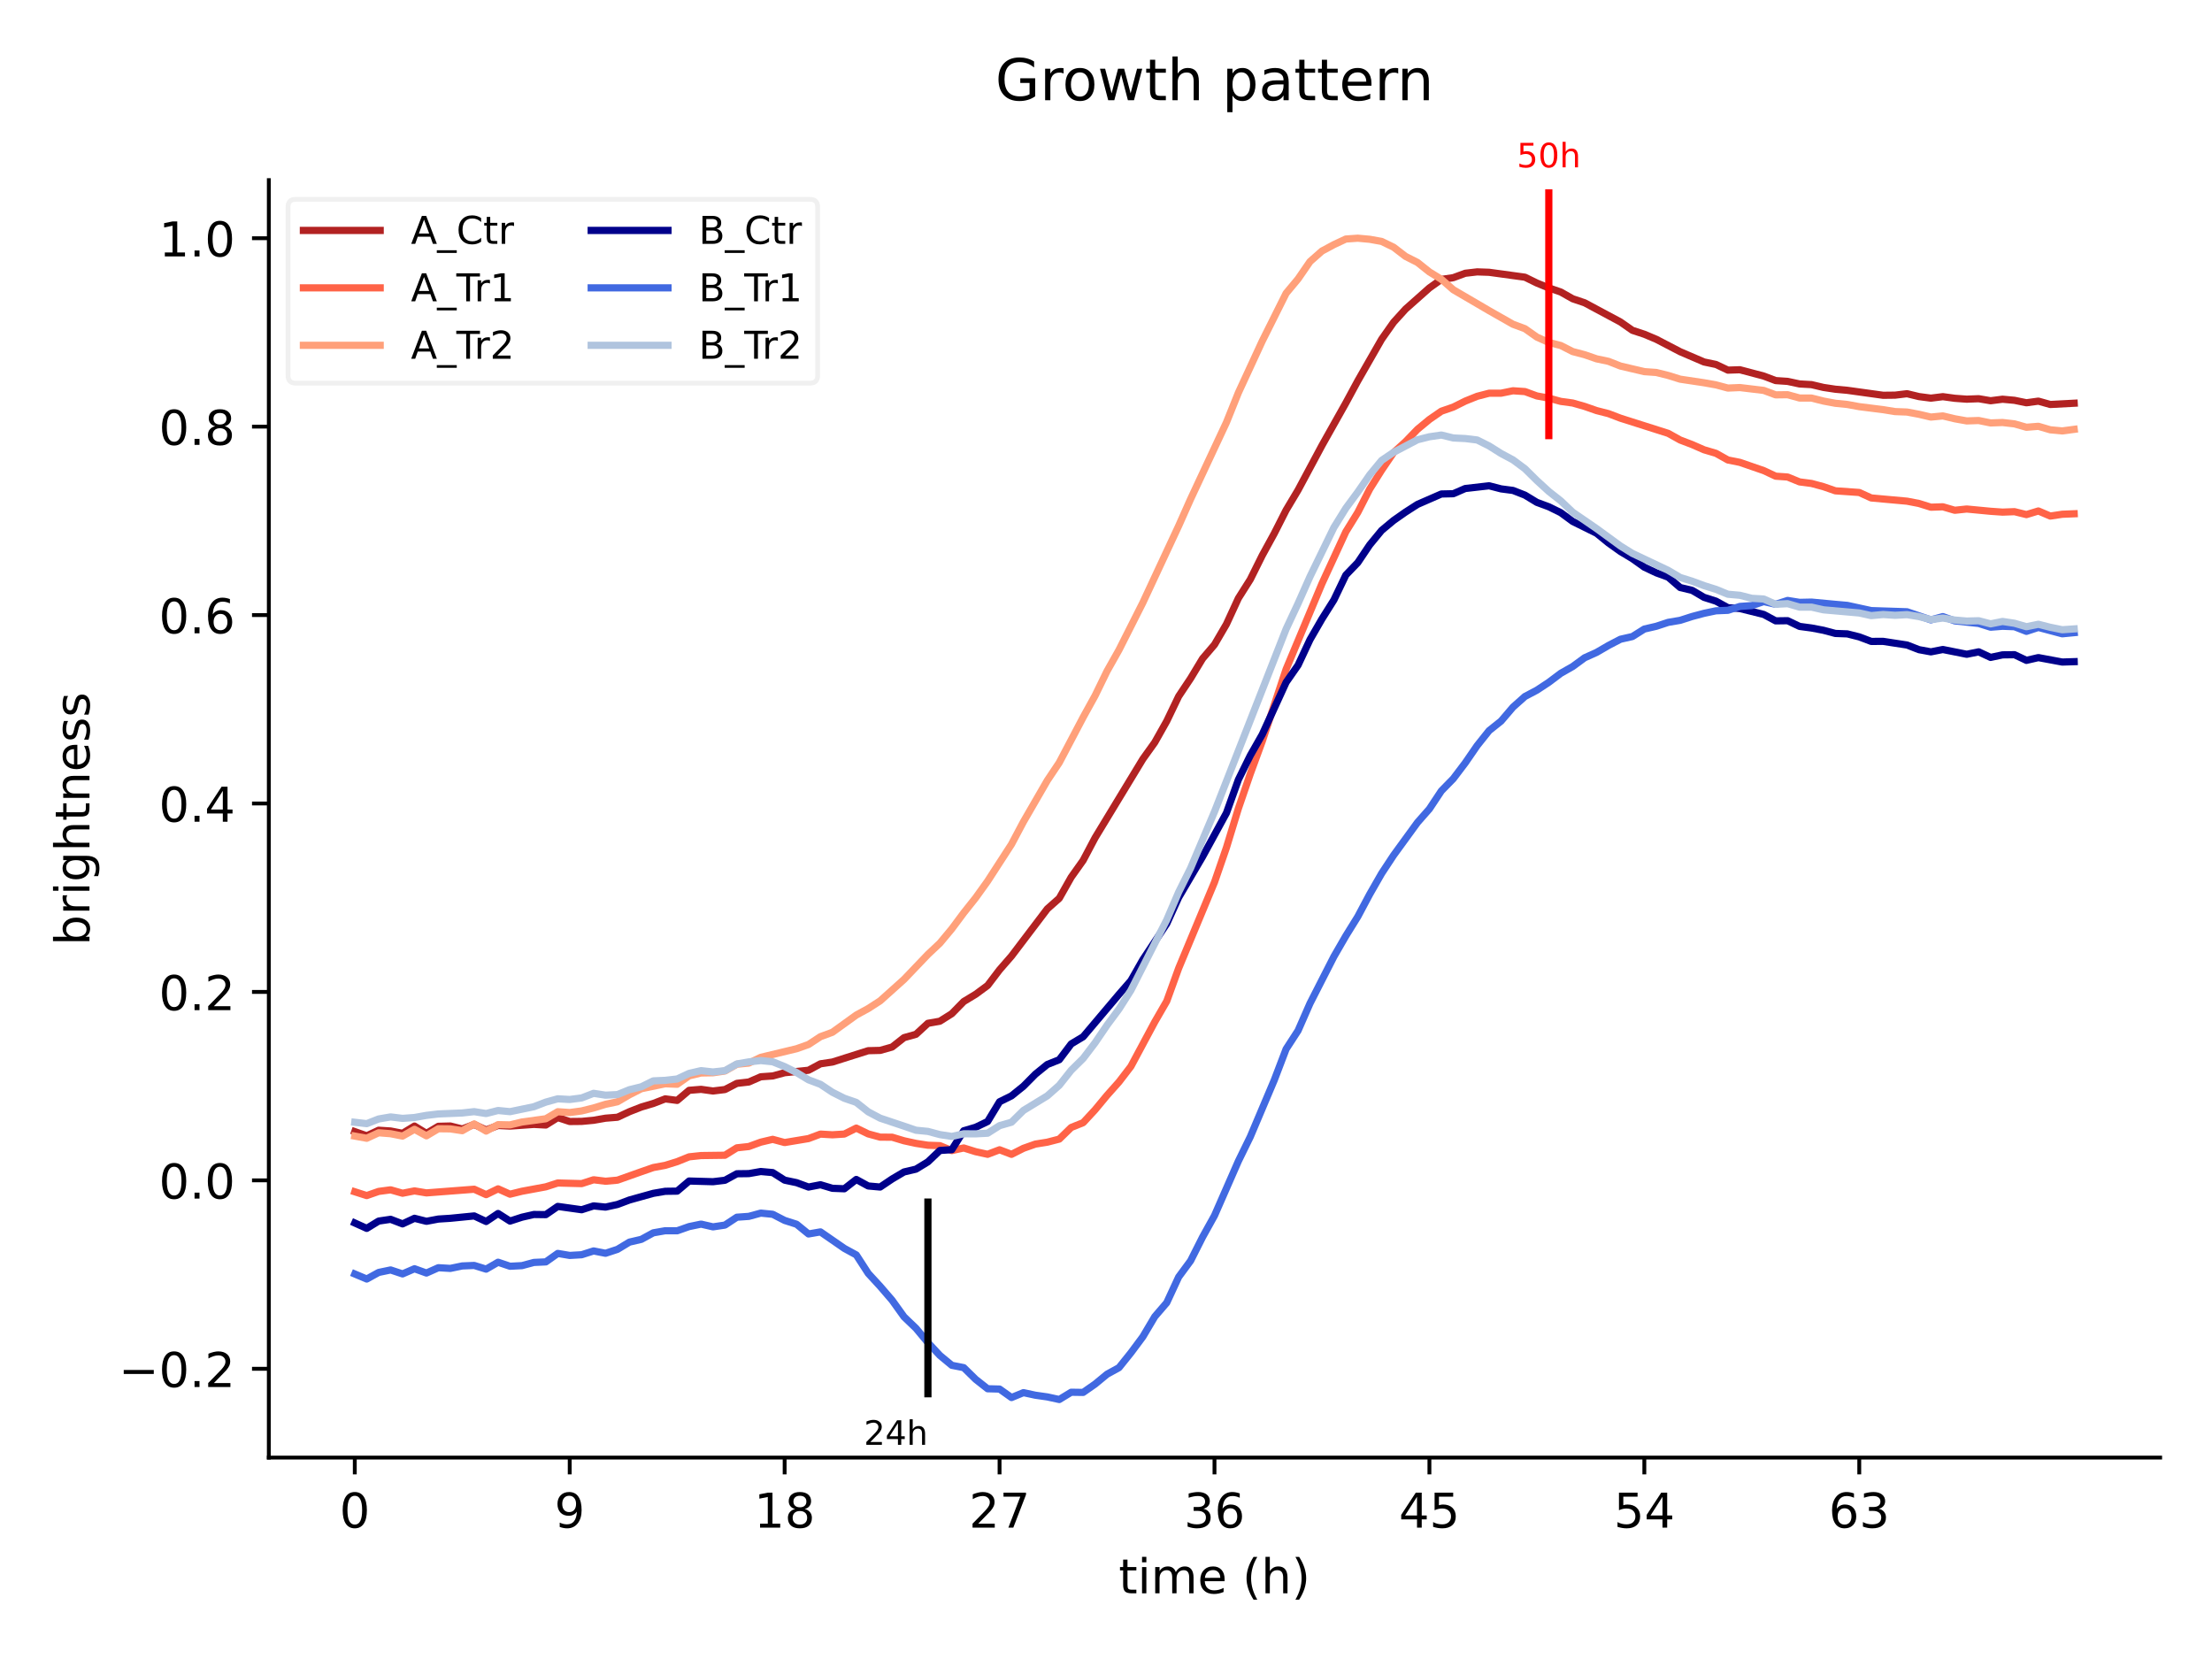 <?xml version="1.0" encoding="utf-8" standalone="no"?>
<!DOCTYPE svg PUBLIC "-//W3C//DTD SVG 1.1//EN"
  "http://www.w3.org/Graphics/SVG/1.1/DTD/svg11.dtd">
<!-- Created with matplotlib (https://matplotlib.org/) -->
<svg height="345.6pt" version="1.1" viewBox="0 0 460.8 345.6" width="460.8pt" xmlns="http://www.w3.org/2000/svg" xmlns:xlink="http://www.w3.org/1999/xlink">
 <defs>
  <style type="text/css">*{stroke-linecap:butt;stroke-linejoin:round;}</style>
 </defs>
 <g id="figure_1">
  <g id="patch_1">
   <path d="M 0 345.6 
L 460.8 345.6 
L 460.8 0 
L 0 0 
z
" style="fill:#ffffff;"/>
  </g>
  <g id="axes_1">
   <g id="patch_2">
    <path d="M 56 303.64 
L 450 303.64 
L 450 37.524 
L 56 37.524 
z
" style="fill:#ffffff;"/>
   </g>
   <g id="matplotlib.axis_1">
    <g id="xtick_1">
     <g id="line2d_1">
      <defs>
       <path d="M 0 0 
L 0 3.5 
" id="m40456a4311" style="stroke:#000000;stroke-width:0.8;"/>
      </defs>
      <g>
       <use style="stroke:#000000;stroke-width:0.8;" x="73.909" xlink:href="#m40456a4311" y="303.64"/>
      </g>
     </g>
     <g id="text_1">
      <!-- 0 -->
      <g transform="translate(70.728 318.238)scale(0.1 -0.1)">
       <defs>
        <path d="M 31.781 66.406 
Q 24.172 66.406 20.328 58.906 
Q 16.5 51.422 16.5 36.375 
Q 16.5 21.391 20.328 13.891 
Q 24.172 6.391 31.781 6.391 
Q 39.453 6.391 43.281 13.891 
Q 47.125 21.391 47.125 36.375 
Q 47.125 51.422 43.281 58.906 
Q 39.453 66.406 31.781 66.406 
z
M 31.781 74.219 
Q 44.047 74.219 50.516 64.516 
Q 56.984 54.828 56.984 36.375 
Q 56.984 17.969 50.516 8.266 
Q 44.047 -1.422 31.781 -1.422 
Q 19.531 -1.422 13.062 8.266 
Q 6.594 17.969 6.594 36.375 
Q 6.594 54.828 13.062 64.516 
Q 19.531 74.219 31.781 74.219 
z
" id="DejaVuSans-48"/>
       </defs>
       <use xlink:href="#DejaVuSans-48"/>
      </g>
     </g>
    </g>
    <g id="xtick_2">
     <g id="line2d_2">
      <g>
       <use style="stroke:#000000;stroke-width:0.8;" x="118.682" xlink:href="#m40456a4311" y="303.64"/>
      </g>
     </g>
     <g id="text_2">
      <!-- 9 -->
      <g transform="translate(115.501 318.238)scale(0.1 -0.1)">
       <defs>
        <path d="M 10.984 1.516 
L 10.984 10.5 
Q 14.703 8.734 18.5 7.812 
Q 22.312 6.891 25.984 6.891 
Q 35.75 6.891 40.891 13.453 
Q 46.047 20.016 46.781 33.406 
Q 43.953 29.203 39.594 26.953 
Q 35.25 24.703 29.984 24.703 
Q 19.047 24.703 12.672 31.312 
Q 6.297 37.938 6.297 49.422 
Q 6.297 60.641 12.938 67.422 
Q 19.578 74.219 30.609 74.219 
Q 43.266 74.219 49.922 64.516 
Q 56.594 54.828 56.594 36.375 
Q 56.594 19.141 48.406 8.859 
Q 40.234 -1.422 26.422 -1.422 
Q 22.703 -1.422 18.891 -0.688 
Q 15.094 0.047 10.984 1.516 
z
M 30.609 32.422 
Q 37.25 32.422 41.125 36.953 
Q 45.016 41.5 45.016 49.422 
Q 45.016 57.281 41.125 61.844 
Q 37.25 66.406 30.609 66.406 
Q 23.969 66.406 20.094 61.844 
Q 16.219 57.281 16.219 49.422 
Q 16.219 41.5 20.094 36.953 
Q 23.969 32.422 30.609 32.422 
z
" id="DejaVuSans-57"/>
       </defs>
       <use xlink:href="#DejaVuSans-57"/>
      </g>
     </g>
    </g>
    <g id="xtick_3">
     <g id="line2d_3">
      <g>
       <use style="stroke:#000000;stroke-width:0.8;" x="163.455" xlink:href="#m40456a4311" y="303.64"/>
      </g>
     </g>
     <g id="text_3">
      <!-- 18 -->
      <g transform="translate(157.092 318.238)scale(0.1 -0.1)">
       <defs>
        <path d="M 12.406 8.297 
L 28.516 8.297 
L 28.516 63.922 
L 10.984 60.406 
L 10.984 69.391 
L 28.422 72.906 
L 38.281 72.906 
L 38.281 8.297 
L 54.391 8.297 
L 54.391 0 
L 12.406 0 
z
" id="DejaVuSans-49"/>
        <path d="M 31.781 34.625 
Q 24.75 34.625 20.719 30.859 
Q 16.703 27.094 16.703 20.516 
Q 16.703 13.922 20.719 10.156 
Q 24.75 6.391 31.781 6.391 
Q 38.812 6.391 42.859 10.172 
Q 46.922 13.969 46.922 20.516 
Q 46.922 27.094 42.891 30.859 
Q 38.875 34.625 31.781 34.625 
z
M 21.922 38.812 
Q 15.578 40.375 12.031 44.719 
Q 8.5 49.078 8.5 55.328 
Q 8.5 64.062 14.719 69.141 
Q 20.953 74.219 31.781 74.219 
Q 42.672 74.219 48.875 69.141 
Q 55.078 64.062 55.078 55.328 
Q 55.078 49.078 51.531 44.719 
Q 48 40.375 41.703 38.812 
Q 48.828 37.156 52.797 32.312 
Q 56.781 27.484 56.781 20.516 
Q 56.781 9.906 50.312 4.234 
Q 43.844 -1.422 31.781 -1.422 
Q 19.734 -1.422 13.25 4.234 
Q 6.781 9.906 6.781 20.516 
Q 6.781 27.484 10.781 32.312 
Q 14.797 37.156 21.922 38.812 
z
M 18.312 54.391 
Q 18.312 48.734 21.844 45.562 
Q 25.391 42.391 31.781 42.391 
Q 38.141 42.391 41.719 45.562 
Q 45.312 48.734 45.312 54.391 
Q 45.312 60.062 41.719 63.234 
Q 38.141 66.406 31.781 66.406 
Q 25.391 66.406 21.844 63.234 
Q 18.312 60.062 18.312 54.391 
z
" id="DejaVuSans-56"/>
       </defs>
       <use xlink:href="#DejaVuSans-49"/>
       <use x="63.623" xlink:href="#DejaVuSans-56"/>
      </g>
     </g>
    </g>
    <g id="xtick_4">
     <g id="line2d_4">
      <g>
       <use style="stroke:#000000;stroke-width:0.8;" x="208.227" xlink:href="#m40456a4311" y="303.64"/>
      </g>
     </g>
     <g id="text_4">
      <!-- 27 -->
      <g transform="translate(201.865 318.238)scale(0.1 -0.1)">
       <defs>
        <path d="M 19.188 8.297 
L 53.609 8.297 
L 53.609 0 
L 7.328 0 
L 7.328 8.297 
Q 12.938 14.109 22.625 23.891 
Q 32.328 33.688 34.812 36.531 
Q 39.547 41.844 41.422 45.531 
Q 43.312 49.219 43.312 52.781 
Q 43.312 58.594 39.234 62.25 
Q 35.156 65.922 28.609 65.922 
Q 23.969 65.922 18.812 64.312 
Q 13.672 62.703 7.812 59.422 
L 7.812 69.391 
Q 13.766 71.781 18.938 73 
Q 24.125 74.219 28.422 74.219 
Q 39.75 74.219 46.484 68.547 
Q 53.219 62.891 53.219 53.422 
Q 53.219 48.922 51.531 44.891 
Q 49.859 40.875 45.406 35.406 
Q 44.188 33.984 37.641 27.219 
Q 31.109 20.453 19.188 8.297 
z
" id="DejaVuSans-50"/>
        <path d="M 8.203 72.906 
L 55.078 72.906 
L 55.078 68.703 
L 28.609 0 
L 18.312 0 
L 43.219 64.594 
L 8.203 64.594 
z
" id="DejaVuSans-55"/>
       </defs>
       <use xlink:href="#DejaVuSans-50"/>
       <use x="63.623" xlink:href="#DejaVuSans-55"/>
      </g>
     </g>
    </g>
    <g id="xtick_5">
     <g id="line2d_5">
      <g>
       <use style="stroke:#000000;stroke-width:0.8;" x="253" xlink:href="#m40456a4311" y="303.64"/>
      </g>
     </g>
     <g id="text_5">
      <!-- 36 -->
      <g transform="translate(246.637 318.238)scale(0.1 -0.1)">
       <defs>
        <path d="M 40.578 39.312 
Q 47.656 37.797 51.625 33 
Q 55.609 28.219 55.609 21.188 
Q 55.609 10.406 48.188 4.484 
Q 40.766 -1.422 27.094 -1.422 
Q 22.516 -1.422 17.656 -0.516 
Q 12.797 0.391 7.625 2.203 
L 7.625 11.719 
Q 11.719 9.328 16.594 8.109 
Q 21.484 6.891 26.812 6.891 
Q 36.078 6.891 40.938 10.547 
Q 45.797 14.203 45.797 21.188 
Q 45.797 27.641 41.281 31.266 
Q 36.766 34.906 28.719 34.906 
L 20.219 34.906 
L 20.219 43.016 
L 29.109 43.016 
Q 36.375 43.016 40.234 45.922 
Q 44.094 48.828 44.094 54.297 
Q 44.094 59.906 40.109 62.906 
Q 36.141 65.922 28.719 65.922 
Q 24.656 65.922 20.016 65.031 
Q 15.375 64.156 9.812 62.312 
L 9.812 71.094 
Q 15.438 72.656 20.344 73.438 
Q 25.25 74.219 29.594 74.219 
Q 40.828 74.219 47.359 69.109 
Q 53.906 64.016 53.906 55.328 
Q 53.906 49.266 50.438 45.094 
Q 46.969 40.922 40.578 39.312 
z
" id="DejaVuSans-51"/>
        <path d="M 33.016 40.375 
Q 26.375 40.375 22.484 35.828 
Q 18.609 31.297 18.609 23.391 
Q 18.609 15.531 22.484 10.953 
Q 26.375 6.391 33.016 6.391 
Q 39.656 6.391 43.531 10.953 
Q 47.406 15.531 47.406 23.391 
Q 47.406 31.297 43.531 35.828 
Q 39.656 40.375 33.016 40.375 
z
M 52.594 71.297 
L 52.594 62.312 
Q 48.875 64.062 45.094 64.984 
Q 41.312 65.922 37.594 65.922 
Q 27.828 65.922 22.672 59.328 
Q 17.531 52.734 16.797 39.406 
Q 19.672 43.656 24.016 45.922 
Q 28.375 48.188 33.594 48.188 
Q 44.578 48.188 50.953 41.516 
Q 57.328 34.859 57.328 23.391 
Q 57.328 12.156 50.688 5.359 
Q 44.047 -1.422 33.016 -1.422 
Q 20.359 -1.422 13.672 8.266 
Q 6.984 17.969 6.984 36.375 
Q 6.984 53.656 15.188 63.938 
Q 23.391 74.219 37.203 74.219 
Q 40.922 74.219 44.703 73.484 
Q 48.484 72.75 52.594 71.297 
z
" id="DejaVuSans-54"/>
       </defs>
       <use xlink:href="#DejaVuSans-51"/>
       <use x="63.623" xlink:href="#DejaVuSans-54"/>
      </g>
     </g>
    </g>
    <g id="xtick_6">
     <g id="line2d_6">
      <g>
       <use style="stroke:#000000;stroke-width:0.8;" x="297.773" xlink:href="#m40456a4311" y="303.64"/>
      </g>
     </g>
     <g id="text_6">
      <!-- 45 -->
      <g transform="translate(291.41 318.238)scale(0.1 -0.1)">
       <defs>
        <path d="M 37.797 64.312 
L 12.891 25.391 
L 37.797 25.391 
z
M 35.203 72.906 
L 47.609 72.906 
L 47.609 25.391 
L 58.016 25.391 
L 58.016 17.188 
L 47.609 17.188 
L 47.609 0 
L 37.797 0 
L 37.797 17.188 
L 4.891 17.188 
L 4.891 26.703 
z
" id="DejaVuSans-52"/>
        <path d="M 10.797 72.906 
L 49.516 72.906 
L 49.516 64.594 
L 19.828 64.594 
L 19.828 46.734 
Q 21.969 47.469 24.109 47.828 
Q 26.266 48.188 28.422 48.188 
Q 40.625 48.188 47.75 41.5 
Q 54.891 34.812 54.891 23.391 
Q 54.891 11.625 47.562 5.094 
Q 40.234 -1.422 26.906 -1.422 
Q 22.312 -1.422 17.547 -0.641 
Q 12.797 0.141 7.719 1.703 
L 7.719 11.625 
Q 12.109 9.234 16.797 8.062 
Q 21.484 6.891 26.703 6.891 
Q 35.156 6.891 40.078 11.328 
Q 45.016 15.766 45.016 23.391 
Q 45.016 31 40.078 35.438 
Q 35.156 39.891 26.703 39.891 
Q 22.75 39.891 18.812 39.016 
Q 14.891 38.141 10.797 36.281 
z
" id="DejaVuSans-53"/>
       </defs>
       <use xlink:href="#DejaVuSans-52"/>
       <use x="63.623" xlink:href="#DejaVuSans-53"/>
      </g>
     </g>
    </g>
    <g id="xtick_7">
     <g id="line2d_7">
      <g>
       <use style="stroke:#000000;stroke-width:0.8;" x="342.545" xlink:href="#m40456a4311" y="303.64"/>
      </g>
     </g>
     <g id="text_7">
      <!-- 54 -->
      <g transform="translate(336.183 318.238)scale(0.1 -0.1)">
       <use xlink:href="#DejaVuSans-53"/>
       <use x="63.623" xlink:href="#DejaVuSans-52"/>
      </g>
     </g>
    </g>
    <g id="xtick_8">
     <g id="line2d_8">
      <g>
       <use style="stroke:#000000;stroke-width:0.8;" x="387.318" xlink:href="#m40456a4311" y="303.64"/>
      </g>
     </g>
     <g id="text_8">
      <!-- 63 -->
      <g transform="translate(380.956 318.238)scale(0.1 -0.1)">
       <use xlink:href="#DejaVuSans-54"/>
       <use x="63.623" xlink:href="#DejaVuSans-51"/>
      </g>
     </g>
    </g>
    <g id="text_9">
     <!-- time (h) -->
     <g transform="translate(233.045 331.917)scale(0.1 -0.1)">
      <defs>
       <path d="M 18.312 70.219 
L 18.312 54.688 
L 36.812 54.688 
L 36.812 47.703 
L 18.312 47.703 
L 18.312 18.016 
Q 18.312 11.328 20.141 9.422 
Q 21.969 7.516 27.594 7.516 
L 36.812 7.516 
L 36.812 0 
L 27.594 0 
Q 17.188 0 13.234 3.875 
Q 9.281 7.766 9.281 18.016 
L 9.281 47.703 
L 2.688 47.703 
L 2.688 54.688 
L 9.281 54.688 
L 9.281 70.219 
z
" id="DejaVuSans-116"/>
       <path d="M 9.422 54.688 
L 18.406 54.688 
L 18.406 0 
L 9.422 0 
z
M 9.422 75.984 
L 18.406 75.984 
L 18.406 64.594 
L 9.422 64.594 
z
" id="DejaVuSans-105"/>
       <path d="M 52 44.188 
Q 55.375 50.25 60.062 53.125 
Q 64.75 56 71.094 56 
Q 79.641 56 84.281 50.016 
Q 88.922 44.047 88.922 33.016 
L 88.922 0 
L 79.891 0 
L 79.891 32.719 
Q 79.891 40.578 77.094 44.375 
Q 74.312 48.188 68.609 48.188 
Q 61.625 48.188 57.562 43.547 
Q 53.516 38.922 53.516 30.906 
L 53.516 0 
L 44.484 0 
L 44.484 32.719 
Q 44.484 40.625 41.703 44.406 
Q 38.922 48.188 33.109 48.188 
Q 26.219 48.188 22.156 43.531 
Q 18.109 38.875 18.109 30.906 
L 18.109 0 
L 9.078 0 
L 9.078 54.688 
L 18.109 54.688 
L 18.109 46.188 
Q 21.188 51.219 25.484 53.609 
Q 29.781 56 35.688 56 
Q 41.656 56 45.828 52.969 
Q 50 49.953 52 44.188 
z
" id="DejaVuSans-109"/>
       <path d="M 56.203 29.594 
L 56.203 25.203 
L 14.891 25.203 
Q 15.484 15.922 20.484 11.062 
Q 25.484 6.203 34.422 6.203 
Q 39.594 6.203 44.453 7.469 
Q 49.312 8.734 54.109 11.281 
L 54.109 2.781 
Q 49.266 0.734 44.188 -0.344 
Q 39.109 -1.422 33.891 -1.422 
Q 20.797 -1.422 13.156 6.188 
Q 5.516 13.812 5.516 26.812 
Q 5.516 40.234 12.766 48.109 
Q 20.016 56 32.328 56 
Q 43.359 56 49.781 48.891 
Q 56.203 41.797 56.203 29.594 
z
M 47.219 32.234 
Q 47.125 39.594 43.094 43.984 
Q 39.062 48.391 32.422 48.391 
Q 24.906 48.391 20.391 44.141 
Q 15.875 39.891 15.188 32.172 
z
" id="DejaVuSans-101"/>
       <path id="DejaVuSans-32"/>
       <path d="M 31 75.875 
Q 24.469 64.656 21.281 53.656 
Q 18.109 42.672 18.109 31.391 
Q 18.109 20.125 21.312 9.062 
Q 24.516 -2 31 -13.188 
L 23.188 -13.188 
Q 15.875 -1.703 12.234 9.375 
Q 8.594 20.453 8.594 31.391 
Q 8.594 42.281 12.203 53.312 
Q 15.828 64.359 23.188 75.875 
z
" id="DejaVuSans-40"/>
       <path d="M 54.891 33.016 
L 54.891 0 
L 45.906 0 
L 45.906 32.719 
Q 45.906 40.484 42.875 44.328 
Q 39.844 48.188 33.797 48.188 
Q 26.516 48.188 22.312 43.547 
Q 18.109 38.922 18.109 30.906 
L 18.109 0 
L 9.078 0 
L 9.078 75.984 
L 18.109 75.984 
L 18.109 46.188 
Q 21.344 51.125 25.703 53.562 
Q 30.078 56 35.797 56 
Q 45.219 56 50.047 50.172 
Q 54.891 44.344 54.891 33.016 
z
" id="DejaVuSans-104"/>
       <path d="M 8.016 75.875 
L 15.828 75.875 
Q 23.141 64.359 26.781 53.312 
Q 30.422 42.281 30.422 31.391 
Q 30.422 20.453 26.781 9.375 
Q 23.141 -1.703 15.828 -13.188 
L 8.016 -13.188 
Q 14.5 -2 17.703 9.062 
Q 20.906 20.125 20.906 31.391 
Q 20.906 42.672 17.703 53.656 
Q 14.5 64.656 8.016 75.875 
z
" id="DejaVuSans-41"/>
      </defs>
      <use xlink:href="#DejaVuSans-116"/>
      <use x="39.209" xlink:href="#DejaVuSans-105"/>
      <use x="66.992" xlink:href="#DejaVuSans-109"/>
      <use x="164.404" xlink:href="#DejaVuSans-101"/>
      <use x="225.928" xlink:href="#DejaVuSans-32"/>
      <use x="257.715" xlink:href="#DejaVuSans-40"/>
      <use x="296.729" xlink:href="#DejaVuSans-104"/>
      <use x="360.107" xlink:href="#DejaVuSans-41"/>
     </g>
    </g>
   </g>
   <g id="matplotlib.axis_2">
    <g id="ytick_1">
     <g id="line2d_9">
      <defs>
       <path d="M 0 0 
L -3.5 0 
" id="mb639f1314f" style="stroke:#000000;stroke-width:0.8;"/>
      </defs>
      <g>
       <use style="stroke:#000000;stroke-width:0.8;" x="56" xlink:href="#mb639f1314f" y="285.142"/>
      </g>
     </g>
     <g id="text_10">
      <!-- −0.2 -->
      <g transform="translate(24.717 288.941)scale(0.1 -0.1)">
       <defs>
        <path d="M 10.594 35.5 
L 73.188 35.5 
L 73.188 27.203 
L 10.594 27.203 
z
" id="DejaVuSans-8722"/>
        <path d="M 10.688 12.406 
L 21 12.406 
L 21 0 
L 10.688 0 
z
" id="DejaVuSans-46"/>
       </defs>
       <use xlink:href="#DejaVuSans-8722"/>
       <use x="83.789" xlink:href="#DejaVuSans-48"/>
       <use x="147.412" xlink:href="#DejaVuSans-46"/>
       <use x="179.199" xlink:href="#DejaVuSans-50"/>
      </g>
     </g>
    </g>
    <g id="ytick_2">
     <g id="line2d_10">
      <g>
       <use style="stroke:#000000;stroke-width:0.8;" x="56" xlink:href="#mb639f1314f" y="245.888"/>
      </g>
     </g>
     <g id="text_11">
      <!-- 0.0 -->
      <g transform="translate(33.097 249.688)scale(0.1 -0.1)">
       <use xlink:href="#DejaVuSans-48"/>
       <use x="63.623" xlink:href="#DejaVuSans-46"/>
       <use x="95.41" xlink:href="#DejaVuSans-48"/>
      </g>
     </g>
    </g>
    <g id="ytick_3">
     <g id="line2d_11">
      <g>
       <use style="stroke:#000000;stroke-width:0.8;" x="56" xlink:href="#mb639f1314f" y="206.635"/>
      </g>
     </g>
     <g id="text_12">
      <!-- 0.2 -->
      <g transform="translate(33.097 210.434)scale(0.1 -0.1)">
       <use xlink:href="#DejaVuSans-48"/>
       <use x="63.623" xlink:href="#DejaVuSans-46"/>
       <use x="95.41" xlink:href="#DejaVuSans-50"/>
      </g>
     </g>
    </g>
    <g id="ytick_4">
     <g id="line2d_12">
      <g>
       <use style="stroke:#000000;stroke-width:0.8;" x="56" xlink:href="#mb639f1314f" y="167.381"/>
      </g>
     </g>
     <g id="text_13">
      <!-- 0.4 -->
      <g transform="translate(33.097 171.181)scale(0.1 -0.1)">
       <use xlink:href="#DejaVuSans-48"/>
       <use x="63.623" xlink:href="#DejaVuSans-46"/>
       <use x="95.41" xlink:href="#DejaVuSans-52"/>
      </g>
     </g>
    </g>
    <g id="ytick_5">
     <g id="line2d_13">
      <g>
       <use style="stroke:#000000;stroke-width:0.8;" x="56" xlink:href="#mb639f1314f" y="128.128"/>
      </g>
     </g>
     <g id="text_14">
      <!-- 0.6 -->
      <g transform="translate(33.097 131.927)scale(0.1 -0.1)">
       <use xlink:href="#DejaVuSans-48"/>
       <use x="63.623" xlink:href="#DejaVuSans-46"/>
       <use x="95.41" xlink:href="#DejaVuSans-54"/>
      </g>
     </g>
    </g>
    <g id="ytick_6">
     <g id="line2d_14">
      <g>
       <use style="stroke:#000000;stroke-width:0.8;" x="56" xlink:href="#mb639f1314f" y="88.874"/>
      </g>
     </g>
     <g id="text_15">
      <!-- 0.8 -->
      <g transform="translate(33.097 92.673)scale(0.1 -0.1)">
       <use xlink:href="#DejaVuSans-48"/>
       <use x="63.623" xlink:href="#DejaVuSans-46"/>
       <use x="95.41" xlink:href="#DejaVuSans-56"/>
      </g>
     </g>
    </g>
    <g id="ytick_7">
     <g id="line2d_15">
      <g>
       <use style="stroke:#000000;stroke-width:0.8;" x="56" xlink:href="#mb639f1314f" y="49.621"/>
      </g>
     </g>
     <g id="text_16">
      <!-- 1.0 -->
      <g transform="translate(33.097 53.42)scale(0.1 -0.1)">
       <use xlink:href="#DejaVuSans-49"/>
       <use x="63.623" xlink:href="#DejaVuSans-46"/>
       <use x="95.41" xlink:href="#DejaVuSans-48"/>
      </g>
     </g>
    </g>
    <g id="text_17">
     <!-- brightness -->
     <g transform="translate(18.637 196.959)rotate(-90)scale(0.1 -0.1)">
      <defs>
       <path d="M 48.688 27.297 
Q 48.688 37.203 44.609 42.844 
Q 40.531 48.484 33.406 48.484 
Q 26.266 48.484 22.188 42.844 
Q 18.109 37.203 18.109 27.297 
Q 18.109 17.391 22.188 11.75 
Q 26.266 6.109 33.406 6.109 
Q 40.531 6.109 44.609 11.75 
Q 48.688 17.391 48.688 27.297 
z
M 18.109 46.391 
Q 20.953 51.266 25.266 53.625 
Q 29.594 56 35.594 56 
Q 45.562 56 51.781 48.094 
Q 58.016 40.188 58.016 27.297 
Q 58.016 14.406 51.781 6.484 
Q 45.562 -1.422 35.594 -1.422 
Q 29.594 -1.422 25.266 0.953 
Q 20.953 3.328 18.109 8.203 
L 18.109 0 
L 9.078 0 
L 9.078 75.984 
L 18.109 75.984 
z
" id="DejaVuSans-98"/>
       <path d="M 41.109 46.297 
Q 39.594 47.172 37.812 47.578 
Q 36.031 48 33.891 48 
Q 26.266 48 22.188 43.047 
Q 18.109 38.094 18.109 28.812 
L 18.109 0 
L 9.078 0 
L 9.078 54.688 
L 18.109 54.688 
L 18.109 46.188 
Q 20.953 51.172 25.484 53.578 
Q 30.031 56 36.531 56 
Q 37.453 56 38.578 55.875 
Q 39.703 55.766 41.062 55.516 
z
" id="DejaVuSans-114"/>
       <path d="M 45.406 27.984 
Q 45.406 37.75 41.375 43.109 
Q 37.359 48.484 30.078 48.484 
Q 22.859 48.484 18.828 43.109 
Q 14.797 37.75 14.797 27.984 
Q 14.797 18.266 18.828 12.891 
Q 22.859 7.516 30.078 7.516 
Q 37.359 7.516 41.375 12.891 
Q 45.406 18.266 45.406 27.984 
z
M 54.391 6.781 
Q 54.391 -7.172 48.188 -13.984 
Q 42 -20.797 29.203 -20.797 
Q 24.469 -20.797 20.266 -20.094 
Q 16.062 -19.391 12.109 -17.922 
L 12.109 -9.188 
Q 16.062 -11.328 19.922 -12.344 
Q 23.781 -13.375 27.781 -13.375 
Q 36.625 -13.375 41.016 -8.766 
Q 45.406 -4.156 45.406 5.172 
L 45.406 9.625 
Q 42.625 4.781 38.281 2.391 
Q 33.938 0 27.875 0 
Q 17.828 0 11.672 7.656 
Q 5.516 15.328 5.516 27.984 
Q 5.516 40.672 11.672 48.328 
Q 17.828 56 27.875 56 
Q 33.938 56 38.281 53.609 
Q 42.625 51.219 45.406 46.391 
L 45.406 54.688 
L 54.391 54.688 
z
" id="DejaVuSans-103"/>
       <path d="M 54.891 33.016 
L 54.891 0 
L 45.906 0 
L 45.906 32.719 
Q 45.906 40.484 42.875 44.328 
Q 39.844 48.188 33.797 48.188 
Q 26.516 48.188 22.312 43.547 
Q 18.109 38.922 18.109 30.906 
L 18.109 0 
L 9.078 0 
L 9.078 54.688 
L 18.109 54.688 
L 18.109 46.188 
Q 21.344 51.125 25.703 53.562 
Q 30.078 56 35.797 56 
Q 45.219 56 50.047 50.172 
Q 54.891 44.344 54.891 33.016 
z
" id="DejaVuSans-110"/>
       <path d="M 44.281 53.078 
L 44.281 44.578 
Q 40.484 46.531 36.375 47.5 
Q 32.281 48.484 27.875 48.484 
Q 21.188 48.484 17.844 46.438 
Q 14.5 44.391 14.5 40.281 
Q 14.5 37.156 16.891 35.375 
Q 19.281 33.594 26.516 31.984 
L 29.594 31.297 
Q 39.156 29.25 43.188 25.516 
Q 47.219 21.781 47.219 15.094 
Q 47.219 7.469 41.188 3.016 
Q 35.156 -1.422 24.609 -1.422 
Q 20.219 -1.422 15.453 -0.562 
Q 10.688 0.297 5.422 2 
L 5.422 11.281 
Q 10.406 8.688 15.234 7.391 
Q 20.062 6.109 24.812 6.109 
Q 31.156 6.109 34.562 8.281 
Q 37.984 10.453 37.984 14.406 
Q 37.984 18.062 35.516 20.016 
Q 33.062 21.969 24.703 23.781 
L 21.578 24.516 
Q 13.234 26.266 9.516 29.906 
Q 5.812 33.547 5.812 39.891 
Q 5.812 47.609 11.281 51.797 
Q 16.75 56 26.812 56 
Q 31.781 56 36.172 55.266 
Q 40.578 54.547 44.281 53.078 
z
" id="DejaVuSans-115"/>
      </defs>
      <use xlink:href="#DejaVuSans-98"/>
      <use x="63.477" xlink:href="#DejaVuSans-114"/>
      <use x="104.59" xlink:href="#DejaVuSans-105"/>
      <use x="132.373" xlink:href="#DejaVuSans-103"/>
      <use x="195.85" xlink:href="#DejaVuSans-104"/>
      <use x="259.229" xlink:href="#DejaVuSans-116"/>
      <use x="298.438" xlink:href="#DejaVuSans-110"/>
      <use x="361.816" xlink:href="#DejaVuSans-101"/>
      <use x="423.34" xlink:href="#DejaVuSans-115"/>
      <use x="475.439" xlink:href="#DejaVuSans-115"/>
     </g>
    </g>
   </g>
   <g id="line2d_16">
    <path clip-path="url(#pc5a13fbcbb)" d="M 73.909 235.737 
L 76.396 236.607 
L 78.884 235.447 
L 81.371 235.608 
L 83.859 236.088 
L 86.346 234.582 
L 88.833 236.106 
L 91.321 234.63 
L 93.808 234.567 
L 96.295 235.188 
L 98.783 234.237 
L 101.27 235.397 
L 103.758 234.458 
L 106.245 234.582 
L 111.22 234.235 
L 113.707 234.362 
L 116.194 232.812 
L 118.682 233.631 
L 121.169 233.606 
L 123.657 233.375 
L 126.144 232.94 
L 128.631 232.742 
L 131.119 231.587 
L 133.606 230.612 
L 136.093 229.876 
L 138.581 228.914 
L 141.068 229.236 
L 143.556 227.133 
L 146.043 226.93 
L 148.53 227.272 
L 151.018 226.971 
L 153.505 225.685 
L 155.992 225.4 
L 158.48 224.313 
L 160.967 224.139 
L 163.455 223.467 
L 168.429 222.953 
L 170.917 221.611 
L 173.404 221.241 
L 180.866 218.877 
L 183.354 218.816 
L 185.841 218.116 
L 188.328 216.159 
L 190.816 215.464 
L 193.303 213.173 
L 195.79 212.738 
L 198.278 211.17 
L 200.765 208.635 
L 203.253 207.126 
L 205.74 205.295 
L 208.227 202.027 
L 210.715 199.168 
L 218.177 189.334 
L 220.664 187.13 
L 223.152 182.733 
L 225.639 179.233 
L 228.126 174.528 
L 238.076 158.126 
L 240.563 154.648 
L 243.051 150.229 
L 245.538 145.056 
L 248.025 141.322 
L 250.513 137.201 
L 253 134.292 
L 255.487 130.03 
L 257.975 124.631 
L 260.462 120.698 
L 262.949 115.7 
L 265.437 111.157 
L 267.924 106.259 
L 270.412 102.09 
L 275.386 92.8 
L 280.361 83.951 
L 282.848 79.352 
L 287.823 70.664 
L 290.311 67.135 
L 292.798 64.395 
L 297.773 59.975 
L 300.26 58.207 
L 302.747 57.842 
L 305.235 56.927 
L 307.722 56.637 
L 310.21 56.723 
L 317.672 57.746 
L 320.159 58.964 
L 322.646 59.979 
L 325.134 60.829 
L 327.621 62.24 
L 330.109 63.077 
L 337.571 67.077 
L 340.058 68.813 
L 342.545 69.629 
L 345.033 70.677 
L 350.008 73.268 
L 354.982 75.405 
L 357.47 75.926 
L 359.957 77.105 
L 362.444 77.025 
L 367.419 78.339 
L 369.907 79.283 
L 372.394 79.45 
L 374.881 79.983 
L 377.369 80.123 
L 379.856 80.709 
L 382.343 81.083 
L 384.831 81.308 
L 392.293 82.344 
L 394.78 82.316 
L 397.268 82.017 
L 399.755 82.614 
L 402.242 82.941 
L 404.73 82.632 
L 407.217 82.973 
L 409.705 83.154 
L 412.192 83.059 
L 414.679 83.48 
L 417.167 83.164 
L 419.654 83.392 
L 422.141 83.904 
L 424.629 83.563 
L 427.116 84.262 
L 432.091 83.998 
L 432.091 83.998 
" style="fill:none;stroke:#b22222;stroke-linecap:square;stroke-width:1.5;"/>
   </g>
   <g id="line2d_17">
    <path clip-path="url(#pc5a13fbcbb)" d="M 73.909 248.267 
L 76.396 249.062 
L 78.884 248.193 
L 81.371 247.864 
L 83.859 248.572 
L 86.346 248.087 
L 88.833 248.5 
L 98.783 247.739 
L 101.27 248.866 
L 103.758 247.656 
L 106.245 248.772 
L 108.732 248.159 
L 113.707 247.237 
L 116.194 246.437 
L 121.169 246.57 
L 123.657 245.767 
L 126.144 246.075 
L 128.631 245.848 
L 133.606 244.084 
L 136.093 243.22 
L 138.581 242.762 
L 141.068 241.994 
L 143.556 240.989 
L 146.043 240.723 
L 151.018 240.658 
L 153.505 239.112 
L 155.992 238.841 
L 158.48 237.933 
L 160.967 237.345 
L 163.455 238.013 
L 168.429 237.185 
L 170.917 236.253 
L 173.404 236.399 
L 175.891 236.244 
L 178.379 235.004 
L 180.866 236.212 
L 183.354 236.888 
L 185.841 236.9 
L 188.328 237.647 
L 190.816 238.187 
L 193.303 238.572 
L 195.79 238.658 
L 198.278 239.683 
L 200.765 239.144 
L 203.253 239.921 
L 205.74 240.462 
L 208.227 239.519 
L 210.715 240.469 
L 213.202 239.213 
L 215.689 238.336 
L 218.177 237.936 
L 220.664 237.295 
L 223.152 234.871 
L 225.639 233.874 
L 228.126 231.184 
L 230.614 228.182 
L 233.101 225.392 
L 235.588 222.153 
L 240.563 212.876 
L 243.051 208.567 
L 245.538 201.699 
L 253 183.782 
L 255.487 176.576 
L 257.975 168.432 
L 260.462 161.193 
L 262.949 154.42 
L 267.924 139.403 
L 275.386 121.579 
L 280.361 110.783 
L 282.848 106.757 
L 285.336 101.884 
L 287.823 97.934 
L 290.311 94.272 
L 292.798 92.013 
L 295.285 89.437 
L 297.773 87.381 
L 300.26 85.663 
L 302.747 84.801 
L 305.235 83.561 
L 307.722 82.557 
L 310.21 81.914 
L 312.697 81.909 
L 315.184 81.404 
L 317.672 81.572 
L 320.159 82.482 
L 322.646 82.935 
L 325.134 83.617 
L 327.621 83.954 
L 330.109 84.664 
L 332.596 85.532 
L 335.083 86.169 
L 337.571 87.116 
L 347.52 90.276 
L 350.008 91.661 
L 352.495 92.608 
L 354.982 93.697 
L 357.47 94.433 
L 359.957 95.826 
L 362.444 96.318 
L 367.419 98.035 
L 369.907 99.197 
L 372.394 99.372 
L 374.881 100.389 
L 377.369 100.712 
L 379.856 101.384 
L 382.343 102.247 
L 387.318 102.593 
L 389.806 103.731 
L 397.268 104.404 
L 399.755 104.883 
L 402.242 105.658 
L 404.73 105.574 
L 407.217 106.3 
L 409.705 106.037 
L 414.679 106.511 
L 417.167 106.683 
L 419.654 106.589 
L 422.141 107.201 
L 424.629 106.445 
L 427.116 107.504 
L 429.604 107.129 
L 432.091 107.027 
L 432.091 107.027 
" style="fill:none;stroke:#ff6347;stroke-linecap:square;stroke-width:1.5;"/>
   </g>
   <g id="line2d_18">
    <path clip-path="url(#pc5a13fbcbb)" d="M 73.909 236.671 
L 76.396 237.123 
L 78.884 235.975 
L 81.371 236.175 
L 83.859 236.666 
L 86.346 235.26 
L 88.833 236.615 
L 91.321 235.138 
L 93.808 235.167 
L 96.295 235.543 
L 98.783 234.137 
L 101.27 235.625 
L 103.758 234.283 
L 106.245 234.334 
L 108.732 233.736 
L 113.707 233.056 
L 116.194 231.593 
L 118.682 231.764 
L 121.169 231.427 
L 123.657 230.808 
L 126.144 230.049 
L 128.631 229.519 
L 131.119 228.06 
L 133.606 226.8 
L 138.581 225.769 
L 141.068 225.872 
L 143.556 224.119 
L 146.043 223.522 
L 148.53 223.478 
L 151.018 223.112 
L 153.505 221.703 
L 155.992 221.459 
L 158.48 220.261 
L 165.942 218.47 
L 168.429 217.59 
L 170.917 215.957 
L 173.404 215.043 
L 178.379 211.456 
L 180.866 210.099 
L 183.354 208.493 
L 188.328 204.031 
L 193.303 198.824 
L 195.79 196.483 
L 198.278 193.497 
L 200.765 190.16 
L 203.253 187.027 
L 205.74 183.56 
L 210.715 175.874 
L 213.202 171.19 
L 218.177 162.588 
L 220.664 158.869 
L 225.639 149.422 
L 228.126 144.917 
L 230.614 139.812 
L 233.101 135.398 
L 238.076 125.543 
L 245.538 109.546 
L 248.025 103.964 
L 255.487 88.003 
L 257.975 81.816 
L 262.949 71.054 
L 267.924 61.091 
L 270.412 58.107 
L 272.899 54.494 
L 275.386 52.298 
L 277.874 50.962 
L 280.361 49.794 
L 282.848 49.621 
L 285.336 49.847 
L 287.823 50.295 
L 290.311 51.5 
L 292.798 53.411 
L 295.285 54.668 
L 297.773 56.652 
L 300.26 58.181 
L 302.747 60.356 
L 310.21 64.722 
L 315.184 67.55 
L 317.672 68.47 
L 320.159 70.223 
L 322.646 71.338 
L 325.134 71.974 
L 327.621 73.239 
L 330.109 73.893 
L 332.596 74.752 
L 335.083 75.275 
L 337.571 76.254 
L 342.545 77.42 
L 345.033 77.595 
L 347.52 78.214 
L 350.008 78.989 
L 354.982 79.735 
L 357.47 80.179 
L 359.957 80.841 
L 362.444 80.735 
L 367.419 81.332 
L 369.907 82.256 
L 372.394 82.225 
L 374.881 82.914 
L 377.369 82.925 
L 379.856 83.546 
L 382.343 84.012 
L 384.831 84.258 
L 387.318 84.715 
L 392.293 85.337 
L 394.78 85.742 
L 397.268 85.835 
L 399.755 86.302 
L 402.242 86.883 
L 404.73 86.644 
L 407.217 87.239 
L 409.705 87.684 
L 412.192 87.601 
L 414.679 88.105 
L 417.167 88.017 
L 419.654 88.3 
L 422.141 89.007 
L 424.629 88.807 
L 427.116 89.538 
L 429.604 89.769 
L 432.091 89.44 
L 432.091 89.44 
" style="fill:none;stroke:#ffa07a;stroke-linecap:square;stroke-width:1.5;"/>
   </g>
   <g id="line2d_19">
    <path clip-path="url(#pc5a13fbcbb)" d="M 73.909 254.766 
L 76.396 255.893 
L 78.884 254.372 
L 81.371 254.004 
L 83.859 254.958 
L 86.346 253.794 
L 88.833 254.421 
L 91.321 253.951 
L 93.808 253.793 
L 98.783 253.3 
L 101.27 254.46 
L 103.758 252.793 
L 106.245 254.374 
L 108.732 253.564 
L 111.22 252.999 
L 113.707 253.032 
L 116.194 251.317 
L 121.169 252.011 
L 123.657 251.21 
L 126.144 251.461 
L 128.631 250.915 
L 131.119 249.981 
L 136.093 248.594 
L 138.581 248.169 
L 141.068 248.134 
L 143.556 246.028 
L 148.53 246.17 
L 151.018 245.874 
L 153.505 244.516 
L 155.992 244.483 
L 158.48 244.047 
L 160.967 244.27 
L 163.455 245.849 
L 165.942 246.37 
L 168.429 247.283 
L 170.917 246.802 
L 173.404 247.545 
L 175.891 247.642 
L 178.379 245.702 
L 180.866 247.059 
L 183.354 247.281 
L 185.841 245.608 
L 188.328 244.14 
L 190.816 243.555 
L 193.303 242.034 
L 195.79 239.665 
L 198.278 239.5 
L 200.765 235.556 
L 203.253 234.828 
L 205.74 233.629 
L 208.227 229.518 
L 210.715 228.287 
L 213.202 226.279 
L 215.689 223.771 
L 218.177 221.75 
L 220.664 220.761 
L 223.152 217.469 
L 225.639 215.978 
L 233.101 207.147 
L 235.588 204.29 
L 238.076 199.92 
L 243.051 192.423 
L 245.538 186.945 
L 250.513 178.471 
L 255.487 169.363 
L 257.975 162.425 
L 260.462 157.376 
L 262.949 153.007 
L 267.924 142.133 
L 270.412 138.562 
L 272.899 133.245 
L 275.386 128.937 
L 277.874 124.984 
L 280.361 119.796 
L 282.848 117.207 
L 285.336 113.507 
L 287.823 110.486 
L 290.311 108.417 
L 292.798 106.676 
L 295.285 105.078 
L 300.26 102.907 
L 302.747 102.852 
L 305.235 101.766 
L 310.21 101.197 
L 312.697 101.842 
L 315.184 102.167 
L 317.672 103.141 
L 320.159 104.651 
L 322.646 105.57 
L 325.134 106.796 
L 327.621 108.625 
L 332.596 111.084 
L 335.083 113.111 
L 337.571 114.889 
L 340.058 116.381 
L 342.545 118.153 
L 345.033 119.33 
L 347.52 120.237 
L 350.008 122.391 
L 352.495 122.979 
L 354.982 124.44 
L 357.47 125.231 
L 359.957 126.599 
L 362.444 126.766 
L 367.419 128 
L 369.907 129.337 
L 372.394 129.302 
L 374.881 130.492 
L 377.369 130.824 
L 379.856 131.297 
L 382.343 131.959 
L 384.831 132.051 
L 387.318 132.675 
L 389.806 133.617 
L 392.293 133.608 
L 397.268 134.369 
L 399.755 135.337 
L 402.242 135.793 
L 404.73 135.304 
L 409.705 136.296 
L 412.192 135.792 
L 414.679 136.948 
L 417.167 136.419 
L 419.654 136.385 
L 422.141 137.566 
L 424.629 136.991 
L 429.604 137.916 
L 432.091 137.836 
L 432.091 137.836 
" style="fill:none;stroke:#00008b;stroke-linecap:square;stroke-width:1.5;"/>
   </g>
   <g id="line2d_20">
    <path clip-path="url(#pc5a13fbcbb)" d="M 73.909 265.392 
L 76.396 266.443 
L 78.884 265.072 
L 81.371 264.553 
L 83.859 265.38 
L 86.346 264.302 
L 88.833 265.196 
L 91.321 264.087 
L 93.808 264.231 
L 96.295 263.718 
L 98.783 263.615 
L 101.27 264.385 
L 103.758 262.945 
L 106.245 263.785 
L 108.732 263.654 
L 111.22 262.989 
L 113.707 262.875 
L 116.194 261.11 
L 118.682 261.53 
L 121.169 261.385 
L 123.657 260.594 
L 126.144 261.08 
L 128.631 260.262 
L 131.119 258.757 
L 133.606 258.177 
L 136.093 256.819 
L 138.581 256.385 
L 141.068 256.395 
L 143.556 255.521 
L 146.043 255.004 
L 148.53 255.577 
L 151.018 255.208 
L 153.505 253.567 
L 155.992 253.392 
L 158.48 252.713 
L 160.967 252.957 
L 163.455 254.238 
L 165.942 255.03 
L 168.429 257.057 
L 170.917 256.625 
L 175.891 260.065 
L 178.379 261.422 
L 180.866 265.264 
L 183.354 267.97 
L 185.841 270.856 
L 188.328 274.321 
L 190.816 276.706 
L 193.303 279.69 
L 195.79 282.358 
L 198.278 284.418 
L 200.765 284.906 
L 203.253 287.342 
L 205.74 289.302 
L 208.227 289.366 
L 210.715 291.134 
L 213.202 290.112 
L 215.689 290.649 
L 218.177 291.004 
L 220.664 291.544 
L 223.152 290.03 
L 225.639 290.066 
L 228.126 288.332 
L 230.614 286.278 
L 233.101 284.91 
L 235.588 281.811 
L 238.076 278.467 
L 240.563 274.276 
L 243.051 271.378 
L 245.538 266.016 
L 248.025 262.644 
L 250.513 257.714 
L 253 253.233 
L 257.975 241.883 
L 260.462 236.8 
L 265.437 225.046 
L 267.924 218.528 
L 270.412 214.693 
L 272.899 209.022 
L 277.874 199.273 
L 280.361 194.969 
L 282.848 190.957 
L 285.336 186.289 
L 287.823 181.946 
L 290.311 178.17 
L 295.285 171.339 
L 297.773 168.512 
L 300.26 164.758 
L 302.747 162.213 
L 305.235 158.93 
L 307.722 155.32 
L 310.21 152.202 
L 312.697 150.22 
L 315.184 147.306 
L 317.672 145.091 
L 320.159 143.776 
L 322.646 142.136 
L 325.134 140.264 
L 327.621 138.85 
L 330.109 137.027 
L 332.596 135.908 
L 335.083 134.463 
L 337.571 133.166 
L 340.058 132.604 
L 342.545 131.041 
L 345.033 130.466 
L 347.52 129.648 
L 350.008 129.226 
L 352.495 128.429 
L 354.982 127.766 
L 357.47 127.241 
L 359.957 127.139 
L 362.444 126.333 
L 364.932 126.157 
L 367.419 125.316 
L 369.907 125.886 
L 372.394 125.085 
L 374.881 125.482 
L 377.369 125.429 
L 382.343 125.894 
L 384.831 126.116 
L 389.806 127.197 
L 397.268 127.441 
L 402.242 129.133 
L 404.73 128.451 
L 407.217 129.341 
L 412.192 129.875 
L 414.679 130.658 
L 417.167 130.463 
L 419.654 130.555 
L 422.141 131.524 
L 424.629 130.708 
L 429.604 132.032 
L 432.091 131.791 
L 432.091 131.791 
" style="fill:none;stroke:#4169e1;stroke-linecap:square;stroke-width:1.5;"/>
   </g>
   <g id="line2d_21">
    <path clip-path="url(#pc5a13fbcbb)" d="M 73.909 233.793 
L 76.396 234.078 
L 78.884 233.102 
L 81.371 232.675 
L 83.859 232.98 
L 86.346 232.797 
L 88.833 232.352 
L 91.321 232.055 
L 96.295 231.853 
L 98.783 231.576 
L 101.27 231.971 
L 103.758 231.335 
L 106.245 231.581 
L 111.22 230.548 
L 113.707 229.59 
L 116.194 228.902 
L 118.682 229.042 
L 121.169 228.72 
L 123.657 227.759 
L 126.144 228.144 
L 128.631 228.02 
L 131.119 227.007 
L 133.606 226.396 
L 136.093 225.165 
L 138.581 225.055 
L 141.068 224.77 
L 143.556 223.608 
L 146.043 223.034 
L 148.53 223.309 
L 151.018 223.04 
L 153.505 221.638 
L 155.992 221.208 
L 158.48 220.936 
L 160.967 221.186 
L 163.455 222.191 
L 165.942 223.434 
L 168.429 224.947 
L 170.917 225.887 
L 173.404 227.537 
L 175.891 228.791 
L 178.379 229.648 
L 180.866 231.614 
L 183.354 232.934 
L 188.328 234.597 
L 190.816 235.448 
L 193.303 235.691 
L 195.79 236.357 
L 198.278 236.74 
L 200.765 236.188 
L 203.253 236.202 
L 205.74 236.069 
L 208.227 234.495 
L 210.715 233.779 
L 213.202 231.324 
L 218.177 228.286 
L 220.664 226.088 
L 223.152 222.952 
L 225.639 220.499 
L 228.126 217.228 
L 230.614 213.568 
L 233.101 210.212 
L 235.588 206.302 
L 243.051 191.629 
L 245.538 185.836 
L 248.025 180.85 
L 253 169.091 
L 267.924 131.03 
L 270.412 125.709 
L 272.899 120.114 
L 277.874 109.886 
L 280.361 105.874 
L 282.848 102.51 
L 285.336 98.921 
L 287.823 95.906 
L 290.311 94.224 
L 295.285 91.611 
L 297.773 90.987 
L 300.26 90.624 
L 302.747 91.236 
L 305.235 91.355 
L 307.722 91.657 
L 310.21 92.901 
L 312.697 94.466 
L 315.184 95.798 
L 317.672 97.648 
L 320.159 100.104 
L 322.646 102.378 
L 325.134 104.336 
L 327.621 106.702 
L 332.596 110.114 
L 337.571 113.742 
L 340.058 115.283 
L 347.52 118.821 
L 350.008 120.294 
L 352.495 121.07 
L 354.982 121.993 
L 357.47 122.774 
L 359.957 123.792 
L 362.444 124.008 
L 364.932 124.64 
L 367.419 124.784 
L 369.907 125.886 
L 372.394 125.755 
L 374.881 126.477 
L 377.369 126.475 
L 379.856 127.038 
L 387.318 127.694 
L 389.806 128.244 
L 392.293 128.013 
L 394.78 128.177 
L 397.268 128.039 
L 399.755 128.443 
L 402.242 129.075 
L 404.73 128.75 
L 407.217 129.169 
L 409.705 129.379 
L 412.192 129.311 
L 414.679 129.957 
L 417.167 129.459 
L 419.654 129.835 
L 422.141 130.556 
L 424.629 130.046 
L 427.116 130.678 
L 429.604 131.185 
L 432.091 131.014 
L 432.091 131.014 
" style="fill:none;stroke:#b0c4de;stroke-linecap:square;stroke-width:1.5;"/>
   </g>
   <g id="line2d_22">
    <path clip-path="url(#pc5a13fbcbb)" d="M 193.303 290.334 
L 193.303 250.417 
" style="fill:none;stroke:#000000;stroke-linecap:square;stroke-width:1.5;"/>
   </g>
   <g id="line2d_23">
    <path clip-path="url(#pc5a13fbcbb)" d="M 322.646 90.748 
L 322.646 40.186 
" style="fill:none;stroke:#ff0000;stroke-linecap:square;stroke-width:1.5;"/>
   </g>
   <g id="patch_3">
    <path d="M 56 303.64 
L 56 37.524 
" style="fill:none;stroke:#000000;stroke-linecap:square;stroke-linejoin:miter;stroke-width:0.8;"/>
   </g>
   <g id="patch_4">
    <path d="M 56 303.64 
L 450 303.64 
" style="fill:none;stroke:#000000;stroke-linecap:square;stroke-linejoin:miter;stroke-width:0.8;"/>
   </g>
   <g id="text_18">
    <!-- 24h -->
    <g transform="translate(179.959 300.979)scale(0.07 -0.07)">
     <use xlink:href="#DejaVuSans-50"/>
     <use x="63.623" xlink:href="#DejaVuSans-52"/>
     <use x="127.246" xlink:href="#DejaVuSans-104"/>
    </g>
   </g>
   <g id="text_19">
    <!-- 50h -->
    <g style="fill:#ff0000;" transform="translate(315.975 34.863)scale(0.07 -0.07)">
     <use xlink:href="#DejaVuSans-53"/>
     <use x="63.623" xlink:href="#DejaVuSans-48"/>
     <use x="127.246" xlink:href="#DejaVuSans-104"/>
    </g>
   </g>
   <g id="text_20">
    <!-- Growth pattern -->
    <g transform="translate(207.333 20.88)scale(0.12 -0.12)">
     <defs>
      <path d="M 59.516 10.406 
L 59.516 29.984 
L 43.406 29.984 
L 43.406 38.094 
L 69.281 38.094 
L 69.281 6.781 
Q 63.578 2.734 56.688 0.656 
Q 49.812 -1.422 42 -1.422 
Q 24.906 -1.422 15.25 8.562 
Q 5.609 18.562 5.609 36.375 
Q 5.609 54.25 15.25 64.234 
Q 24.906 74.219 42 74.219 
Q 49.125 74.219 55.547 72.453 
Q 61.969 70.703 67.391 67.281 
L 67.391 56.781 
Q 61.922 61.422 55.766 63.766 
Q 49.609 66.109 42.828 66.109 
Q 29.438 66.109 22.719 58.641 
Q 16.016 51.172 16.016 36.375 
Q 16.016 21.625 22.719 14.156 
Q 29.438 6.688 42.828 6.688 
Q 48.047 6.688 52.141 7.594 
Q 56.25 8.5 59.516 10.406 
z
" id="DejaVuSans-71"/>
      <path d="M 30.609 48.391 
Q 23.391 48.391 19.188 42.75 
Q 14.984 37.109 14.984 27.297 
Q 14.984 17.484 19.156 11.844 
Q 23.344 6.203 30.609 6.203 
Q 37.797 6.203 41.984 11.859 
Q 46.188 17.531 46.188 27.297 
Q 46.188 37.016 41.984 42.703 
Q 37.797 48.391 30.609 48.391 
z
M 30.609 56 
Q 42.328 56 49.016 48.375 
Q 55.719 40.766 55.719 27.297 
Q 55.719 13.875 49.016 6.219 
Q 42.328 -1.422 30.609 -1.422 
Q 18.844 -1.422 12.172 6.219 
Q 5.516 13.875 5.516 27.297 
Q 5.516 40.766 12.172 48.375 
Q 18.844 56 30.609 56 
z
" id="DejaVuSans-111"/>
      <path d="M 4.203 54.688 
L 13.188 54.688 
L 24.422 12.016 
L 35.594 54.688 
L 46.188 54.688 
L 57.422 12.016 
L 68.609 54.688 
L 77.594 54.688 
L 63.281 0 
L 52.688 0 
L 40.922 44.828 
L 29.109 0 
L 18.5 0 
z
" id="DejaVuSans-119"/>
      <path d="M 18.109 8.203 
L 18.109 -20.797 
L 9.078 -20.797 
L 9.078 54.688 
L 18.109 54.688 
L 18.109 46.391 
Q 20.953 51.266 25.266 53.625 
Q 29.594 56 35.594 56 
Q 45.562 56 51.781 48.094 
Q 58.016 40.188 58.016 27.297 
Q 58.016 14.406 51.781 6.484 
Q 45.562 -1.422 35.594 -1.422 
Q 29.594 -1.422 25.266 0.953 
Q 20.953 3.328 18.109 8.203 
z
M 48.688 27.297 
Q 48.688 37.203 44.609 42.844 
Q 40.531 48.484 33.406 48.484 
Q 26.266 48.484 22.188 42.844 
Q 18.109 37.203 18.109 27.297 
Q 18.109 17.391 22.188 11.75 
Q 26.266 6.109 33.406 6.109 
Q 40.531 6.109 44.609 11.75 
Q 48.688 17.391 48.688 27.297 
z
" id="DejaVuSans-112"/>
      <path d="M 34.281 27.484 
Q 23.391 27.484 19.188 25 
Q 14.984 22.516 14.984 16.5 
Q 14.984 11.719 18.141 8.906 
Q 21.297 6.109 26.703 6.109 
Q 34.188 6.109 38.703 11.406 
Q 43.219 16.703 43.219 25.484 
L 43.219 27.484 
z
M 52.203 31.203 
L 52.203 0 
L 43.219 0 
L 43.219 8.297 
Q 40.141 3.328 35.547 0.953 
Q 30.953 -1.422 24.312 -1.422 
Q 15.922 -1.422 10.953 3.297 
Q 6 8.016 6 15.922 
Q 6 25.141 12.172 29.828 
Q 18.359 34.516 30.609 34.516 
L 43.219 34.516 
L 43.219 35.406 
Q 43.219 41.609 39.141 45 
Q 35.062 48.391 27.688 48.391 
Q 23 48.391 18.547 47.266 
Q 14.109 46.141 10.016 43.891 
L 10.016 52.203 
Q 14.938 54.109 19.578 55.047 
Q 24.219 56 28.609 56 
Q 40.484 56 46.344 49.844 
Q 52.203 43.703 52.203 31.203 
z
" id="DejaVuSans-97"/>
     </defs>
     <use xlink:href="#DejaVuSans-71"/>
     <use x="77.49" xlink:href="#DejaVuSans-114"/>
     <use x="116.354" xlink:href="#DejaVuSans-111"/>
     <use x="177.535" xlink:href="#DejaVuSans-119"/>
     <use x="259.322" xlink:href="#DejaVuSans-116"/>
     <use x="298.531" xlink:href="#DejaVuSans-104"/>
     <use x="361.91" xlink:href="#DejaVuSans-32"/>
     <use x="393.697" xlink:href="#DejaVuSans-112"/>
     <use x="457.174" xlink:href="#DejaVuSans-97"/>
     <use x="518.453" xlink:href="#DejaVuSans-116"/>
     <use x="557.662" xlink:href="#DejaVuSans-116"/>
     <use x="596.871" xlink:href="#DejaVuSans-101"/>
     <use x="658.395" xlink:href="#DejaVuSans-114"/>
     <use x="697.758" xlink:href="#DejaVuSans-110"/>
    </g>
   </g>
   <g id="legend_1">
    <g id="patch_5">
     <path d="M 61.6 79.819 
L 168.731 79.819 
Q 170.331 79.819 170.331 78.219 
L 170.331 43.124 
Q 170.331 41.524 168.731 41.524 
L 61.6 41.524 
Q 60 41.524 60 43.124 
L 60 78.219 
Q 60 79.819 61.6 79.819 
z
" style="fill:#ffffff;opacity:0.3;stroke:#cccccc;stroke-linejoin:miter;"/>
    </g>
    <g id="line2d_24">
     <path d="M 63.2 48.003 
L 79.2 48.003 
" style="fill:none;stroke:#b22222;stroke-linecap:square;stroke-width:1.5;"/>
    </g>
    <g id="line2d_25"/>
    <g id="text_21">
     <!-- A_Ctr -->
     <g transform="translate(85.6 50.803)scale(0.08 -0.08)">
      <defs>
       <path d="M 34.188 63.188 
L 20.797 26.906 
L 47.609 26.906 
z
M 28.609 72.906 
L 39.797 72.906 
L 67.578 0 
L 57.328 0 
L 50.688 18.703 
L 17.828 18.703 
L 11.188 0 
L 0.781 0 
z
" id="DejaVuSans-65"/>
       <path d="M 50.984 -16.609 
L 50.984 -23.578 
L -0.984 -23.578 
L -0.984 -16.609 
z
" id="DejaVuSans-95"/>
       <path d="M 64.406 67.281 
L 64.406 56.891 
Q 59.422 61.531 53.781 63.812 
Q 48.141 66.109 41.797 66.109 
Q 29.297 66.109 22.656 58.469 
Q 16.016 50.828 16.016 36.375 
Q 16.016 21.969 22.656 14.328 
Q 29.297 6.688 41.797 6.688 
Q 48.141 6.688 53.781 8.984 
Q 59.422 11.281 64.406 15.922 
L 64.406 5.609 
Q 59.234 2.094 53.438 0.328 
Q 47.656 -1.422 41.219 -1.422 
Q 24.656 -1.422 15.125 8.703 
Q 5.609 18.844 5.609 36.375 
Q 5.609 53.953 15.125 64.078 
Q 24.656 74.219 41.219 74.219 
Q 47.75 74.219 53.531 72.484 
Q 59.328 70.75 64.406 67.281 
z
" id="DejaVuSans-67"/>
      </defs>
      <use xlink:href="#DejaVuSans-65"/>
      <use x="68.408" xlink:href="#DejaVuSans-95"/>
      <use x="118.408" xlink:href="#DejaVuSans-67"/>
      <use x="188.232" xlink:href="#DejaVuSans-116"/>
      <use x="227.441" xlink:href="#DejaVuSans-114"/>
     </g>
    </g>
    <g id="line2d_26">
     <path d="M 63.2 59.968 
L 79.2 59.968 
" style="fill:none;stroke:#ff6347;stroke-linecap:square;stroke-width:1.5;"/>
    </g>
    <g id="line2d_27"/>
    <g id="text_22">
     <!-- A_Tr1 -->
     <g transform="translate(85.6 62.768)scale(0.08 -0.08)">
      <defs>
       <path d="M -0.297 72.906 
L 61.375 72.906 
L 61.375 64.594 
L 35.5 64.594 
L 35.5 0 
L 25.594 0 
L 25.594 64.594 
L -0.297 64.594 
z
" id="DejaVuSans-84"/>
      </defs>
      <use xlink:href="#DejaVuSans-65"/>
      <use x="68.408" xlink:href="#DejaVuSans-95"/>
      <use x="118.408" xlink:href="#DejaVuSans-84"/>
      <use x="164.742" xlink:href="#DejaVuSans-114"/>
      <use x="205.855" xlink:href="#DejaVuSans-49"/>
     </g>
    </g>
    <g id="line2d_28">
     <path d="M 63.2 71.933 
L 79.2 71.933 
" style="fill:none;stroke:#ffa07a;stroke-linecap:square;stroke-width:1.5;"/>
    </g>
    <g id="line2d_29"/>
    <g id="text_23">
     <!-- A_Tr2 -->
     <g transform="translate(85.6 74.733)scale(0.08 -0.08)">
      <use xlink:href="#DejaVuSans-65"/>
      <use x="68.408" xlink:href="#DejaVuSans-95"/>
      <use x="118.408" xlink:href="#DejaVuSans-84"/>
      <use x="164.742" xlink:href="#DejaVuSans-114"/>
      <use x="205.855" xlink:href="#DejaVuSans-50"/>
     </g>
    </g>
    <g id="line2d_30">
     <path d="M 123.157 48.003 
L 139.157 48.003 
" style="fill:none;stroke:#00008b;stroke-linecap:square;stroke-width:1.5;"/>
    </g>
    <g id="line2d_31"/>
    <g id="text_24">
     <!-- B_Ctr -->
     <g transform="translate(145.558 50.803)scale(0.08 -0.08)">
      <defs>
       <path d="M 19.672 34.812 
L 19.672 8.109 
L 35.5 8.109 
Q 43.453 8.109 47.281 11.406 
Q 51.125 14.703 51.125 21.484 
Q 51.125 28.328 47.281 31.562 
Q 43.453 34.812 35.5 34.812 
z
M 19.672 64.797 
L 19.672 42.828 
L 34.281 42.828 
Q 41.5 42.828 45.031 45.531 
Q 48.578 48.25 48.578 53.812 
Q 48.578 59.328 45.031 62.062 
Q 41.5 64.797 34.281 64.797 
z
M 9.812 72.906 
L 35.016 72.906 
Q 46.297 72.906 52.391 68.219 
Q 58.5 63.531 58.5 54.891 
Q 58.5 48.188 55.375 44.234 
Q 52.25 40.281 46.188 39.312 
Q 53.469 37.75 57.5 32.781 
Q 61.531 27.828 61.531 20.406 
Q 61.531 10.641 54.891 5.312 
Q 48.25 0 35.984 0 
L 9.812 0 
z
" id="DejaVuSans-66"/>
      </defs>
      <use xlink:href="#DejaVuSans-66"/>
      <use x="68.604" xlink:href="#DejaVuSans-95"/>
      <use x="118.604" xlink:href="#DejaVuSans-67"/>
      <use x="188.428" xlink:href="#DejaVuSans-116"/>
      <use x="227.637" xlink:href="#DejaVuSans-114"/>
     </g>
    </g>
    <g id="line2d_32">
     <path d="M 123.157 59.968 
L 139.157 59.968 
" style="fill:none;stroke:#4169e1;stroke-linecap:square;stroke-width:1.5;"/>
    </g>
    <g id="line2d_33"/>
    <g id="text_25">
     <!-- B_Tr1 -->
     <g transform="translate(145.558 62.768)scale(0.08 -0.08)">
      <use xlink:href="#DejaVuSans-66"/>
      <use x="68.604" xlink:href="#DejaVuSans-95"/>
      <use x="118.604" xlink:href="#DejaVuSans-84"/>
      <use x="164.938" xlink:href="#DejaVuSans-114"/>
      <use x="206.051" xlink:href="#DejaVuSans-49"/>
     </g>
    </g>
    <g id="line2d_34">
     <path d="M 123.157 71.933 
L 139.157 71.933 
" style="fill:none;stroke:#b0c4de;stroke-linecap:square;stroke-width:1.5;"/>
    </g>
    <g id="line2d_35"/>
    <g id="text_26">
     <!-- B_Tr2 -->
     <g transform="translate(145.558 74.733)scale(0.08 -0.08)">
      <use xlink:href="#DejaVuSans-66"/>
      <use x="68.604" xlink:href="#DejaVuSans-95"/>
      <use x="118.604" xlink:href="#DejaVuSans-84"/>
      <use x="164.938" xlink:href="#DejaVuSans-114"/>
      <use x="206.051" xlink:href="#DejaVuSans-50"/>
     </g>
    </g>
   </g>
  </g>
 </g>
 <defs>
  <clipPath id="pc5a13fbcbb">
   <rect height="266.116" width="394" x="56" y="37.524"/>
  </clipPath>
 </defs>
</svg>
